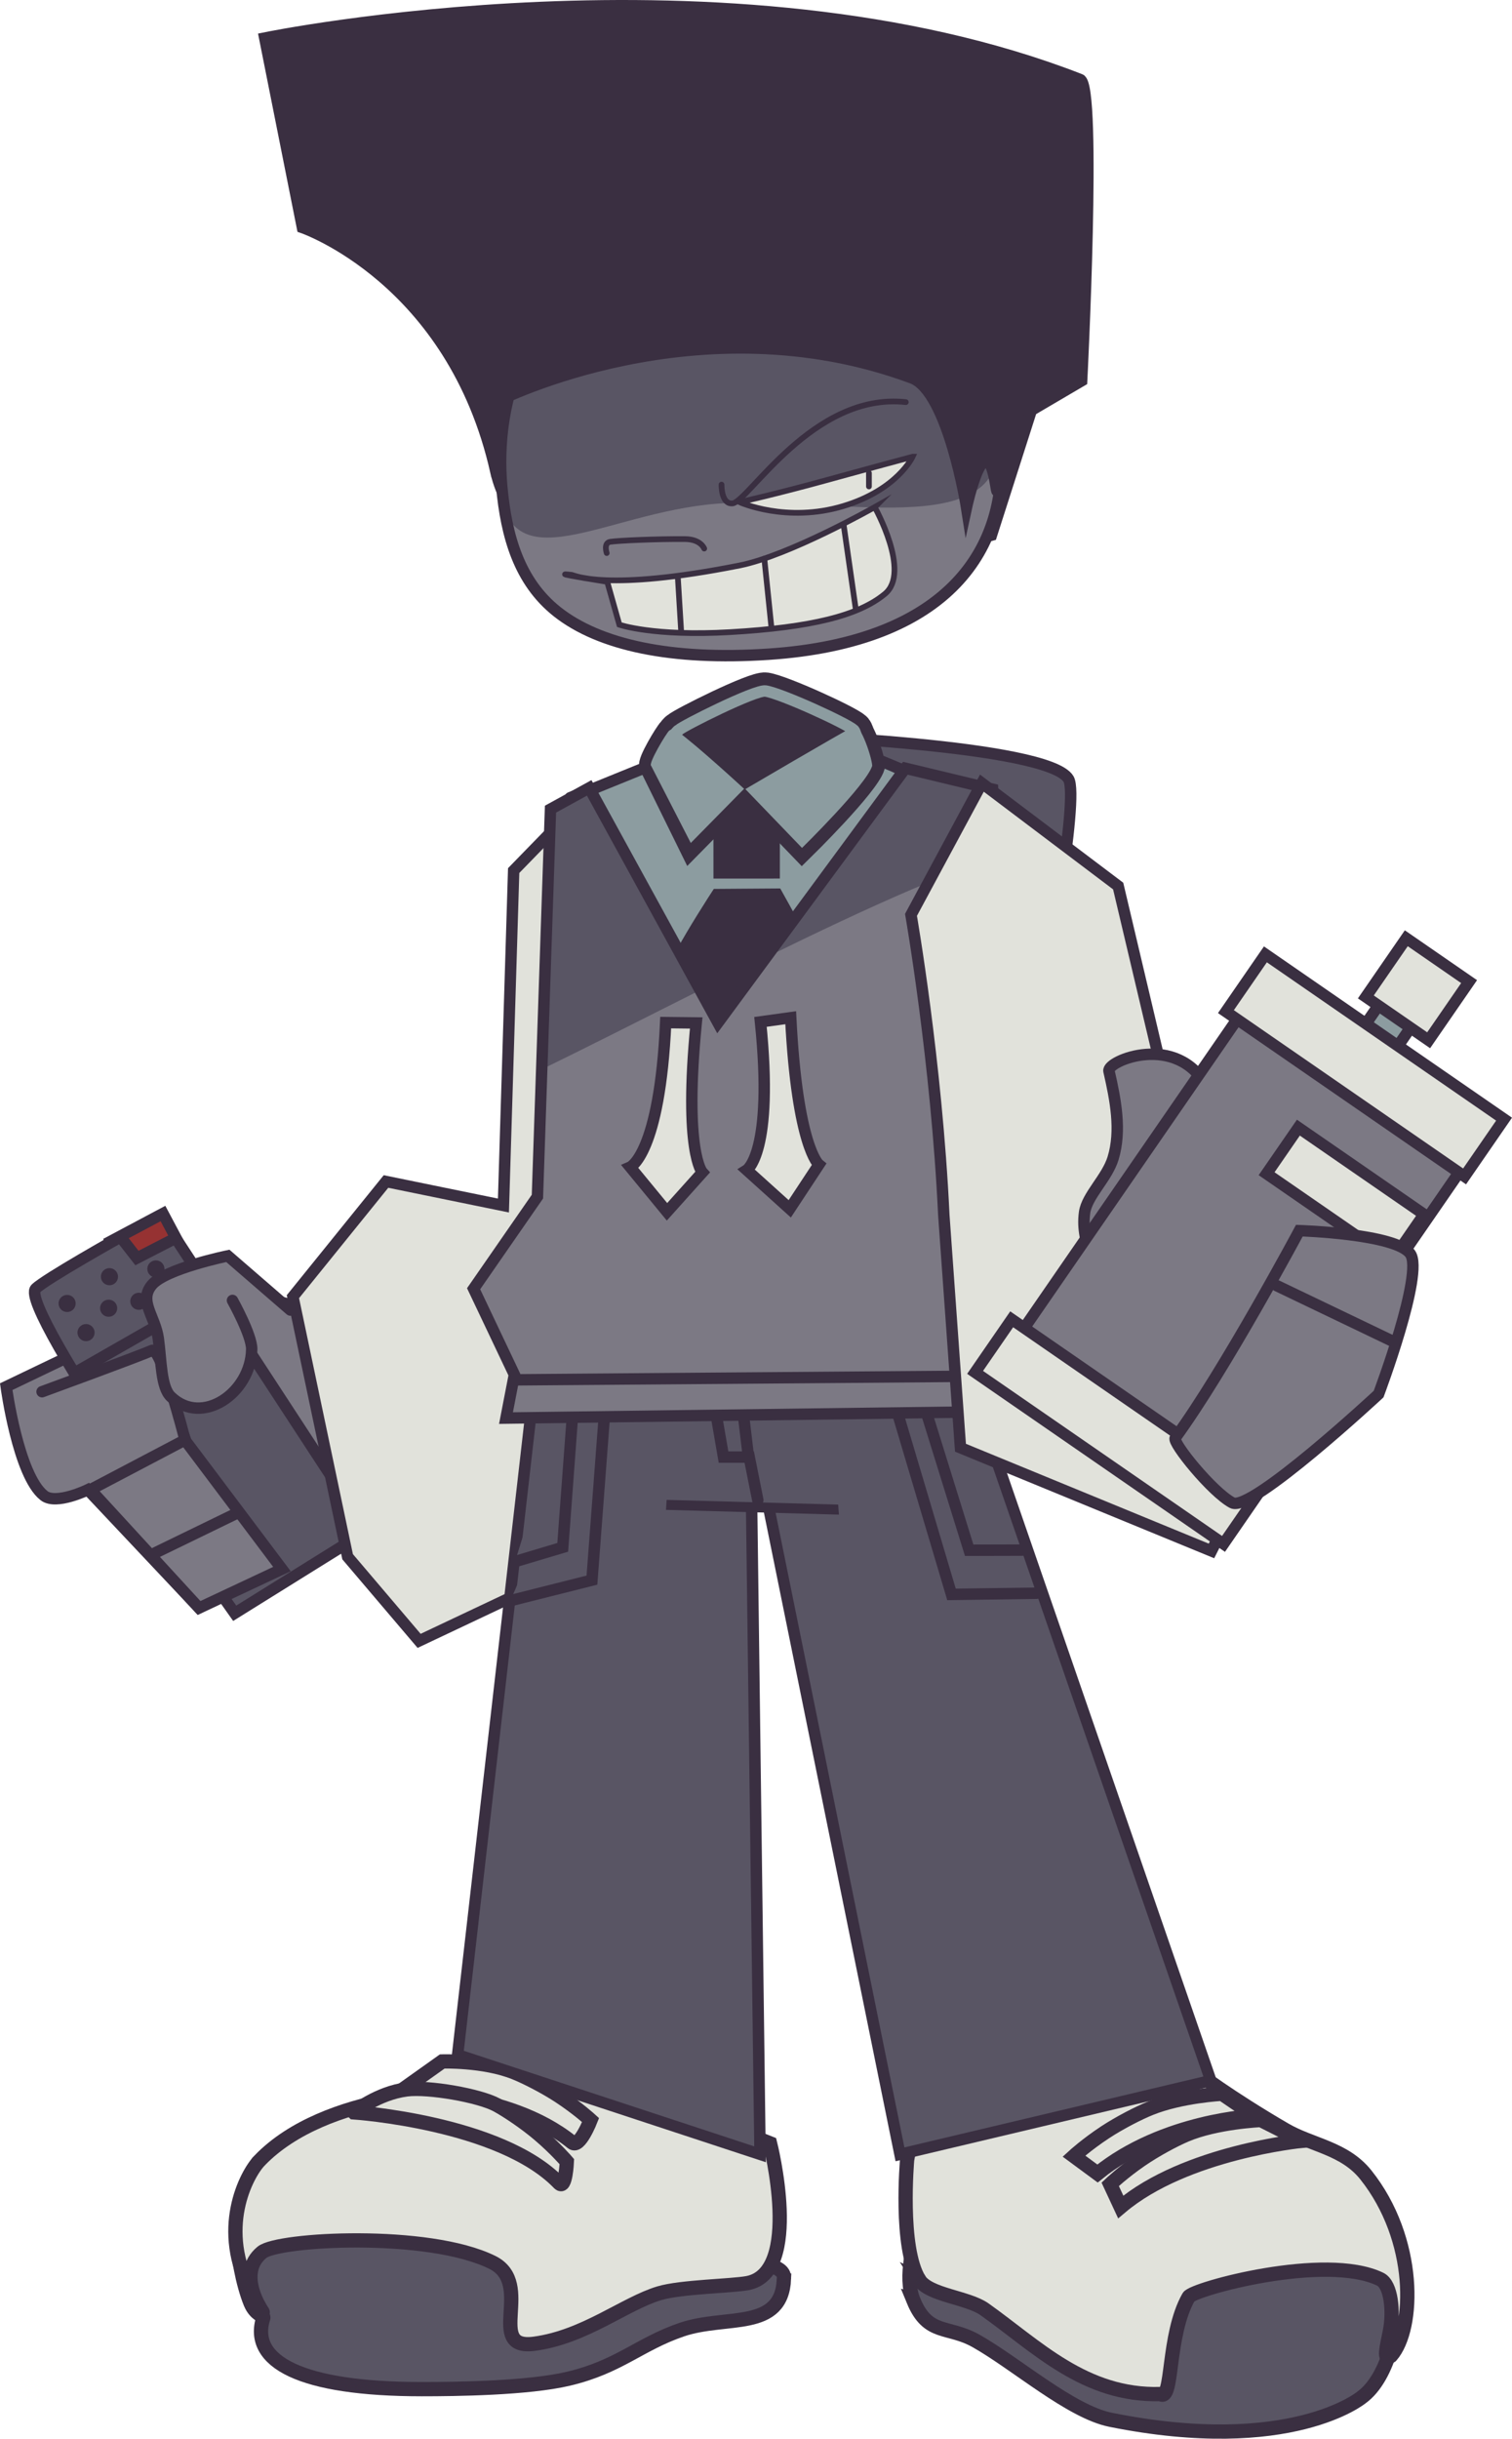 <svg version="1.1" xmlns="http://www.w3.org/2000/svg" xmlns:xlink="http://www.w3.org/1999/xlink" width="264.753" height="426.737" viewBox="0,0,264.753,426.737"><g transform="translate(-107.775,33.244)"><g data-paper-data="{&quot;isPaintingLayer&quot;:true}" fill-rule="nonzero" stroke-linejoin="miter" stroke-miterlimit="10" stroke-dasharray="" stroke-dashoffset="0" style="mix-blend-mode: normal"><g><path d="M130.944,191.018l-3.757,-7.063l9.123,-4.853l3.757,7.063z" fill="#963232" stroke="#3a2f41" stroke-width="2" stroke-linecap="butt"/><path d="M123.147,227.438c0,0 -5.534,2.693 -7.663,1.031c-4.53,-3.536 -6.621,-19.07 -6.621,-19.07l16.503,-7.909l8.068,-13.437l25.765,7.175l5.175,10.555l8.227,-1.326l9.022,25.575l-14.507,6.094l-24.497,11.972z" data-paper-data="{&quot;index&quot;:null}" fill="#7c7984" stroke="#3a2f41" stroke-width="2" stroke-linecap="butt"/><path d="M148.873,249.05c0,0 -38.097,-53.615 -34.843,-56.811c1.717,-1.687 14.847,-9.04 14.847,-9.04l2.879,3.691l6.777,-3.486l33.484,51.24z" fill="#595564" stroke="#3a2f41" stroke-width="2" stroke-linecap="butt"/><path d="M134.496,225.647c0,0 -1.545,1.966 -3.51,0.421c-0.429,-0.337 -0.69,-0.694 -0.837,-1.046c-0.73,-0.137 -1.392,-0.597 -1.76,-1.307l-1.337,-2.58c-1.445,-2.213 -2.947,-4.503 -4.798,-6.406c-1.332,-1.37 -4.088,-2.041 -4.152,-3.951c-0.073,-2.152 4.63,-3.773 6.352,-4.438c3.869,-1.493 11.156,-4.06 11.156,-4.06l5.063,16.286c0,0 0.226,-0.451 0.413,0.745l-0.561,0.597l0.335,0.161l-1.075,2.229c-0.225,0.481 -0.605,0.894 -1.113,1.157c-0.825,0.427 -1.778,0.35 -2.506,-0.119c-0.492,0.753 -1.042,1.51 -1.669,2.311z" fill="#7c7984" stroke="none" stroke-width="0.5" stroke-linecap="butt"/><path d="M123.623,227.418l16.618,-8.737l0.127,0.336l16.778,22.299l-14.514,6.811l-18.743,-20.416" fill="#7c7984" stroke="#3a2f41" stroke-width="2" stroke-linecap="round"/><path d="M149.292,231.517l-14.285,6.94" fill="none" stroke="#3a2f41" stroke-width="2" stroke-linecap="round"/><path d="M115.14,210.281c0,0 16.348,-5.975 19.241,-7.218c1.614,-0.693 5.713,15.351 5.713,15.351" fill="none" stroke="#3a2f41" stroke-width="2" stroke-linecap="round"/><path d="M148.482,194.308c0,0 3.416,6.104 3.367,8.564c-0.151,7.608 -8.658,13.543 -14.159,8.285c-1.734,-1.657 -1.652,-6.157 -2.187,-10.135c-0.531,-3.946 -3.51,-6.594 -1.128,-9.436c2.383,-2.842 13.293,-5.076 13.293,-5.076l10.964,9.482" fill="#7c7984" stroke="#3a2f41" stroke-width="2" stroke-linecap="round"/><path d="M134.217,199.347l-13.391,7.653" fill="none" stroke="#3a2f41" stroke-width="2" stroke-linecap="round"/><path d="M118.152,195.438c-0.331,-0.759 0.017,-1.643 0.776,-1.974c0.759,-0.331 1.643,0.017 1.974,0.776c0.331,0.759 -0.017,1.643 -0.776,1.974c-0.759,0.331 -1.643,-0.017 -1.974,-0.776z" fill="#3a2f41" stroke="none" stroke-width="0.5" stroke-linecap="butt"/><path d="M125.564,190.754c-0.331,-0.759 0.017,-1.643 0.776,-1.974c0.759,-0.331 1.643,0.017 1.974,0.776c0.331,0.759 -0.017,1.643 -0.776,1.974c-0.759,0.331 -1.643,-0.017 -1.974,-0.776z" fill="#3a2f41" stroke="none" stroke-width="0.5" stroke-linecap="butt"/><path d="M121.465,200.54c-0.331,-0.759 0.017,-1.643 0.776,-1.974c0.759,-0.331 1.643,0.017 1.974,0.776c0.331,0.759 -0.017,1.643 -0.776,1.974c-0.759,0.331 -1.643,-0.017 -1.974,-0.776z" fill="#3a2f41" stroke="none" stroke-width="0.5" stroke-linecap="butt"/><path d="M125.422,196.27c-0.331,-0.759 0.017,-1.643 0.776,-1.974c0.759,-0.331 1.643,0.017 1.974,0.776c0.331,0.759 -0.017,1.643 -0.776,1.974c-0.759,0.331 -1.643,-0.017 -1.974,-0.776z" fill="#3a2f41" stroke="none" stroke-width="0.5" stroke-linecap="butt"/><path d="M130.711,195.057c-0.331,-0.759 0.017,-1.643 0.776,-1.974c0.759,-0.331 1.643,0.017 1.974,0.776c0.331,0.759 -0.017,1.643 -0.776,1.974c-0.759,0.331 -1.643,-0.017 -1.974,-0.776z" fill="#3a2f41" stroke="none" stroke-width="0.5" stroke-linecap="butt"/><path d="M133.697,189.392c-0.331,-0.759 0.017,-1.643 0.776,-1.974c0.759,-0.331 1.643,0.017 1.974,0.776c0.331,0.759 -0.017,1.643 -0.776,1.974c-0.759,0.331 -1.643,-0.017 -1.974,-0.776z" fill="#3a2f41" stroke="none" stroke-width="0.5" stroke-linecap="butt"/></g><path d="M168.643,239.157l-9.579,-45.505l16.297,-20.155l20.566,4.205l1.791,-58.61l10.896,-11.192l22.921,0.534c0,0 2.558,50.78 3.647,72.412c0.885,17.563 -3.893,49.346 -3.893,49.346l-50.125,23.688z" fill="#e1e2db" stroke="#3a2f41" stroke-width="2" stroke-linecap="butt"/><path d="M245.05,365.482c-0.367,9.268 -10.124,6.269 -17.89,8.915c-7.475,2.547 -10.936,6.491 -19.868,8.598c-7.096,1.674 -19.736,1.82 -25.66,1.82c-21.125,0 -30.25,-4.768 -27.75,-12.5c0.12,-0.37 -1.35,-0.429 -2.233,-2.553c-1.385,-3.333 -2.419,-9.194 -1.986,-9.753c4.769,-6.158 24.077,-1.694 42.469,-1.694c12.853,0 28.934,0.667 39.395,2.923c6.732,1.452 13.803,1.229 13.522,4.243z" fill="#595564" stroke="#3a2f41" stroke-width="2.5" stroke-linecap="butt"/><path d="M153.217,344.821c11.731,-12.168 35.602,-12 35.602,-12l2.949,-11.243l50.846,20.226c0,0 5.764,22.65 -3.965,24.457c-2.834,0.526 -11.641,0.637 -15.427,1.772c-6.07,1.82 -13.052,7.659 -21.892,8.837c-8.729,1.162 0.149,-10.534 -7.356,-14.241c-11.261,-5.563 -37.508,-4.088 -40.323,-1.766c-4.604,3.797 0.065,10.373 0.065,10.373c0,0 0.65,1.279 -1.851,-3.271c-6.083,-11.067 -0.961,-20.741 1.353,-23.142z" fill="#e1e2db" stroke="#3a2f41" stroke-width="2.5" stroke-linecap="butt"/><path d="M177.578,332.901l7.638,-5.428c0,0 7.243,-0.236 12.636,1.921c2.066,0.826 5.369,2.519 7.872,4.164c3.233,2.125 5.465,4.171 5.465,4.171c0,0 -1.939,4.968 -3.221,3.928c-11.507,-9.339 -30.39,-8.756 -30.39,-8.756z" fill="#e1e2db" stroke="#3a2f41" stroke-width="2.5" stroke-linecap="butt"/><path d="M169.75,336.381c0,0 4.141,-3.367 9.235,-4.017c3.809,-0.486 12.761,1.069 15.815,2.746c1.951,1.071 5.024,3.152 7.309,5.088c2.951,2.501 4.919,4.803 4.919,4.803c0,0 -0.204,4.951 -1.35,3.763c-10.289,-10.666 -35.927,-12.382 -35.927,-12.382z" fill="#e1e2db" stroke="#3a2f41" stroke-width="2.5" stroke-linecap="butt"/><g data-paper-data="{&quot;index&quot;:null}" fill="#595564" stroke="#3a2f41" stroke-width="2"><path d="M187.905,326.302l14.299,-124.942l36.848,3.373l1.807,138.991z" data-paper-data="{&quot;index&quot;:null}" stroke-linecap="butt"/><path d="M214.067,208.316l-2.643,34.934l-14.295,3.597" stroke-linecap="round"/><path d="M208.682,205.511l-2.374,32.001l-8.35,2.495" stroke-linecap="round"/></g><g stroke="#3a2f41" stroke-width="2.5" stroke-linecap="butt"><path d="M267.712,369.272c-1.732,-4.229 0.373,-10.671 0.373,-10.671c25.361,-2.158 50.712,-4.446 76.048,-6.879c3.338,5.082 7.032,8.103 7.996,13.913c1.208,7.281 -1.171,17.158 -5.934,20.615c0,0 -12.362,10.262 -43.94,3.929c-7.003,-1.405 -16.571,-9.854 -23.574,-13.802c-4.927,-2.777 -8.409,-0.853 -10.971,-7.106z" fill="#595564"/><path d="M268.724,365.663c-3.483,-5.604 -2.11,-20.98 -2.11,-20.98l1.496,-8.205l49.095,-7.183c0,0 5.778,4.443 15.585,10.147c4.64,2.699 10.39,3.173 14.144,7.878c8.998,11.278 8.605,26.884 4.405,31.676c-1.432,1.039 -0.762,-1.431 -0.193,-4.297c0.681,-3.427 0.241,-8.189 -1.705,-9.127c-9.611,-4.632 -32.743,1.731 -33.531,3.115c-3.846,6.758 -2.652,18.364 -4.961,16.987c-13.232,0.366 -21.616,-8.326 -30.778,-14.83c-2.961,-2.102 -9.755,-2.459 -11.448,-5.182z" fill="#e1e2db"/><path d="M295.819,344.036c0,0 2.245,-2.054 5.498,-4.19c2.519,-1.654 5.844,-3.358 7.926,-4.192c5.432,-2.176 12.511,-2.522 12.511,-2.522l5.732,3.903c0,0 -15.961,0.668 -27.536,10.047z" data-paper-data="{&quot;index&quot;:null}" fill="#e1e2db"/><path d="M302.171,348.97c0,0 2.203,-2.098 5.412,-4.299c2.485,-1.704 5.775,-3.474 7.839,-4.349c5.387,-2.284 13.128,-2.599 13.128,-2.599l7.213,3.634c0,0 -20.37,1.967 -31.751,11.576z" data-paper-data="{&quot;index&quot;:null}" fill="#e1e2db"/></g><g fill="#595564" stroke="#3a2f41" stroke-width="2"><path d="M265.363,343.727l-26.643,-131.191l35.361,-13.932l45.712,132.22z" data-paper-data="{&quot;index&quot;:null}" stroke-linecap="butt"/><path d="M289.253,245.544l-14.87,0.204l-10.798,-36.295" stroke-linecap="round"/><path d="M286.73,237.998l-9.251,0.024l-11.282,-36.302" stroke-linecap="round"/></g><g stroke-linecap="butt"><path d="M225.456,229.986l1.233,-18.701l25.209,-2.269l1.696,21.742z" fill="#8c9ca0" stroke="#3a2f41" stroke-width="2"/><path d="M225.646,227.49l1.233,-18.701l25.209,-2.269l1.696,21.742z" fill="#595564" stroke="#595564" stroke-width="3.5"/></g><path d="M240.466,229.24l-1.5,-7.518h-4.5l-4,-23.091" fill="none" stroke="#3a2f41" stroke-width="2" stroke-linecap="round"/><path d="M238.834,221.742l-1.735,-14.539" fill="none" stroke="#3a2f41" stroke-width="2" stroke-linecap="round"/><path d="M247.711,142.714l-3.553,-47.367c0,0 47.161,1.714 50.72,7.728c1.954,3.302 -4.288,36.423 -4.288,36.423c0,0 6.4,20.077 6.632,21.564c0.372,2.392 -27.758,18.455 -34.559,15.977c-14.84,-5.407 -14.953,-34.325 -14.953,-34.325z" fill="#595564" stroke="#3a2f41" stroke-width="2" stroke-linecap="butt"/><g><g><g fill="none" stroke="none" stroke-width="1" stroke-linecap="butt" font-family="sans-serif" font-weight="normal" font-size="12" text-anchor="start"><g><g><g/></g></g><g><g><g/></g></g></g><g fill="none" stroke="none" stroke-width="1" stroke-linecap="butt" font-family="sans-serif" font-weight="normal" font-size="12" text-anchor="start"><g><g><g/></g></g><g><g><g/></g></g></g><path d="M207.628,106.335c0,0 26.067,-10.211 37.595,-10.27c10.508,-0.054 34.383,10.239 36.16,15.454c-2.906,25.279 -4.018,49.051 -3.849,68.455c0.112,12.837 2.453,22.001 2.453,22.001c0,0 -34.123,11.418 -54.908,10.472c-10.787,-0.491 -23.509,-10.588 -23.509,-10.588c-0.115,-0.149 1.652,-15.531 2.707,-30.864c1.772,-25.756 3.702,-63.404 3.702,-63.404" fill="#3a2f41" stroke="#3a2f41" stroke-width="2" stroke-linecap="round"/><g fill="none" stroke="none" stroke-width="1" stroke-linecap="butt" font-family="sans-serif" font-weight="normal" font-size="12" text-anchor="start"><g/></g></g><path d="M234.6,154.884c-18.914,-17.425 -23.601,-49.847 -23.601,-49.847l29.077,-11.811c0,0 16.374,4.436 21.963,6.686c4.855,1.954 13.609,6.239 13.609,6.239c0,0 -6.647,17.239 -15.763,27.89c-13.378,15.629 -25.034,21.02 -25.284,20.843z" fill="#e1e2db" stroke="none" stroke-width="0" stroke-linecap="butt"/><path d="M210.999,105.037l29.077,-11.811c0,0 16.374,4.436 21.963,6.686c4.855,1.954 13.609,6.239 13.609,6.239c0,0 -1.856,4.815 -4.953,10.927c-9.44,3.576 -19.052,7.41 -30.11,11.867c-7.151,2.883 -13.09,5.272 -19.176,7.971c-8.065,-15.661 -10.409,-31.88 -10.409,-31.88z" fill="#8c9ca0" stroke="none" stroke-width="0" stroke-linecap="butt"/><path d="M235.09,150.697c0,0 -7.695,-8.329 -9.438,-13.507c-0.296,-0.881 2.684,-5.958 5.013,-9.722c1.448,-2.34 2.644,-4.172 2.644,-4.172l10.501,-0.075c0,0 8.069,14.399 7.78,14.72c-6.354,6.951 -16.5,12.757 -16.5,12.757z" fill="#3a2f41" stroke="#3a2f41" stroke-width="2" stroke-linecap="butt"/><path d="M234.6,154.884c-18.914,-17.425 -23.601,-49.847 -23.601,-49.847l29.077,-11.811c0,0 16.374,4.436 21.963,6.686c4.855,1.954 13.609,6.239 13.609,6.239c0,0 -6.647,17.239 -15.763,27.89c-13.378,15.629 -25.034,21.02 -25.284,20.843z" fill="none" stroke="#3a2f41" stroke-width="2" stroke-linecap="butt"/><path d="M233.701,119.49l-0.005,-11.037l9.628,-0.004l0.005,11.037z" fill="#3a2f41" stroke="#3a2f41" stroke-width="2" stroke-linecap="butt"/><g><path d="M221.987,100.755c-0.55,-0.359 2.661,-5.738 3.174,-6.162c0.209,-0.078 0.524,-0.534 1.303,0.026c3.558,2.56 11.795,10.165 11.795,10.165l-9.529,9.67z" data-paper-data="{&quot;index&quot;:null}" fill="#8c9ca0" stroke="#3a2f41" stroke-width="4.5" stroke-linecap="round"/><path d="M238.291,104.834c0,0 -9.817,-9.155 -5.868,-11.457c4.698,-2.738 23.367,1.263 24.504,0.688c1.098,-2.022 3.5,5.046 3.575,6.688c-1.025,3.336 -12.293,14.374 -12.293,14.374z" fill="#3a2f41" stroke="#3a2f41" stroke-width="4.5" stroke-linecap="round"/><path d="M224.228,100.224c-0,-0.568 1.227,-5.151 2.405,-5.73c0.681,-0.705 13.423,-7.098 15.192,-6.822c2.796,0.438 14.201,5.675 15.377,6.768c0.635,0.315 0.915,4.198 0.958,5.782" fill="none" stroke="#3a2f41" stroke-width="6.5" stroke-linecap="butt"/><g><path d="M221.79,100.755c-0.55,-0.359 2.661,-5.738 3.174,-6.162c0.209,-0.078 0.524,-0.534 1.303,0.026c3.558,2.56 11.795,10.165 11.795,10.165l-9.333,9.479z" data-paper-data="{&quot;index&quot;:null}" fill="#8c9ca0" stroke="#12161a" stroke-width="0" stroke-linecap="round"/><path d="M238.291,104.834c0,0 16.544,-9.71 18.635,-10.769c1.098,-2.022 3.5,5.046 3.575,6.688c-1.025,3.336 -12.293,14.374 -12.293,14.374z" fill="#8c9ca0" stroke="#12161a" stroke-width="0" stroke-linecap="round"/><path d="M224.228,100.224c-0,-0.568 1.227,-5.151 2.405,-5.73c0.681,-0.705 13.423,-7.098 15.192,-6.822c2.796,0.438 14.201,5.675 15.377,6.768c0.635,0.315 0.915,4.198 0.958,5.782" fill="none" stroke="#8c9ca0" stroke-width="2" stroke-linecap="butt"/></g></g></g><g><path d="M196.375,214.896l1.47,-7.595l-7.141,-15.037l11.174,-16.118l2.647,-66.874c0,0 5.043,-5.934 6.735,-3.634c4.687,6.37 22.23,40.075 22.23,40.075l32.817,-44.526l15.659,3.26l2.465,109.293z" data-paper-data="{&quot;index&quot;:null}" fill="#7c7984" stroke="none" stroke-width="0" stroke-linecap="butt"/><path d="M197.884,208.206l85.791,-0.674" data-paper-data="{&quot;index&quot;:null}" fill="none" stroke="#3a2f41" stroke-width="2" stroke-linecap="round"/><path d="M210.964,105.135c0,0 14.233,24.344 19.579,34.792c-9.805,4.916 -19.432,9.82 -28.149,14.063l2.499,-45.401z" data-paper-data="{&quot;index&quot;:null}" fill="#595564" stroke="none" stroke-width="0" stroke-linecap="butt"/><path d="M281.182,117.045c-4.882,1.872 -11.232,4.26 -13.64,5.293c-8.105,3.477 -16.82,7.609 -25.619,11.931l24.382,-33.082l14.741,4.773z" data-paper-data="{&quot;index&quot;:null}" fill="#595564" stroke="none" stroke-width="0" stroke-linecap="butt"/><path d="M196.375,214.896l1.47,-7.595l-7.141,-15.037l11.174,-16.118l2.29,-67.806l6.776,-3.721l22.545,41.095l32.817,-44.526l15.26,3.665l2.864,108.888z" data-paper-data="{&quot;index&quot;:null}" fill="none" stroke="#3a2f41" stroke-width="2" stroke-linecap="butt"/></g><path d="M246.229,144.838c1.147,22.682 4.936,25.703 4.936,25.703l-5.102,7.737l-7.529,-6.789c0,0 4.768,-2.994 2.401,-25.919z" fill="#e1e2db" stroke="#3a2f41" stroke-width="2" stroke-linecap="round"/><path d="M229.682,145.755c-2.224,22.602 1.077,26.15 1.077,26.15l-6.191,6.896l-6.441,-7.829c0,0 5.159,-2.255 6.212,-25.278z" fill="#e1e2db" stroke="#3a2f41" stroke-width="2" stroke-linecap="round"/><path d="M273.039,179.38c-1.268,-26.921 -5.749,-52.541 -5.749,-52.541l12.416,-23.046l23.861,18.004l10.98,46.413l30.709,19.609l-25.351,50.326l-43.95,-18.062z" data-paper-data="{&quot;index&quot;:null}" fill="#e1e2db" stroke="#3a2f41" stroke-width="2" stroke-linecap="butt"/><g stroke="#3a2f41" stroke-width="2"><path d="M300.489,189.232c0,0 -3.596,-4.584 -2.804,-10.318c0.405,-2.933 3.932,-6.021 4.99,-9.479c1.489,-4.87 0.425,-10.272 -0.719,-15.264c-0.41,-1.791 11.976,-6.878 17.168,2.828c3.262,6.1 -11.059,37.461 -11.059,37.461z" fill="#7c7984" stroke-linecap="butt"/><path d="M345.426,148.093l6.071,-8.798l5.621,3.879l-6.071,8.798z" fill="#8c9ca0" stroke-linecap="butt"/><path d="M284.593,202.794l41.989,-60.85l38.856,26.812l-41.989,60.85z" fill="#7c7984" stroke-linecap="butt"/><path d="M329.558,172.135l5.565,-8.064l21.994,15.177l-5.565,8.064z" fill="#e1e2db" stroke-linecap="butt"/><path d="M278.515,206.897l6.408,-9.286l43.499,30.016l-6.408,9.286z" fill="#e1e2db" stroke-linecap="butt"/><path d="M322.435,143.771l6.914,-10.019l41.789,28.836l-6.914,10.019z" fill="#e1e2db" stroke-linecap="butt"/><path d="M346.936,141.199l7.082,-10.264l10.997,7.588l-7.082,10.264z" fill="#e1e2db" stroke-linecap="butt"/><path d="M313.561,218.369c8.687,-11.889 21.731,-36.271 21.731,-36.271c0,0 16.905,0.522 19.428,4.051c2.419,3.382 -5.549,24.547 -5.549,24.547c0,0 -22.335,20.76 -25.614,19.025c-3.539,-1.873 -10.572,-10.564 -9.997,-11.352z" fill="#7c7984" stroke-linecap="butt"/><path d="M351.722,201.491l-20.337,-9.746" fill="none" stroke-linecap="round"/></g><g><path d="M194.608,49.286c-7.59,-33.732 -33.875,-42.719 -33.875,-42.719l-6.601,-33.154c0,0 81.346,-16.688 142.781,7.262c2.885,1.125 0.256,52.705 0.256,52.705l-8.803,5.168l-6.995,21.857c0,0 -79.268,22.185 -86.762,-11.119z" fill="#3a2f41" stroke="#3a2f41" stroke-width="2" stroke-linecap="butt"/><g data-paper-data="{&quot;index&quot;:null}" stroke-linecap="butt"><path d="M195.088,51.446c-1.665,-18.165 9.665,-40.723 33.703,-43.458c36.542,-4.158 51.939,17.77 53.604,35.935c1.665,18.165 -8.863,34.753 -40.62,36.86c-15.861,1.052 -29.267,-1.454 -36.71,-6.638c-7.656,-5.333 -9.133,-13.488 -9.977,-22.699z" fill="#7c7984" stroke="none" stroke-width="0"/><path d="M195.088,51.246c-1.665,-18.165 9.665,-40.723 33.703,-43.458c36.542,-4.158 51.939,17.77 53.604,35.935c1.665,18.165 -29.311,9.61 -49.09,11.169c-19.784,1.559 -36.551,14.518 -38.216,-3.646z" fill="#595564" stroke="none" stroke-width="0"/><path d="M244.485,8.239c25.734,2.587 37.04,20.717 38.453,36.135c1.665,18.165 -8.863,34.753 -40.62,36.86c-16.914,1.122 -29.575,-1.567 -36.989,-7.441c-6.691,-5.301 -8.908,-13.279 -9.698,-21.895l-0,0c-1.289,-14.069 3.105,-37.546 32.32,-42.732" fill="none" stroke="#3a2f41" stroke-width="2"/><path d="M239.154,7.897c1.513,-0.015 3.074,0.008 4.687,0.074" fill="none" stroke="#3a2f41" stroke-width="2"/></g><g data-paper-data="{&quot;index&quot;:null}" stroke-width="1" stroke-linecap="butt"><path d="M267.576,46.678c0,0 -2.662,5.768 -12.107,8.624c-10.006,3.025 -18.184,-0.675 -18.184,-0.675c0,0 6.495,-1.446 15.67,-3.978c8.154,-2.25 14.62,-3.971 14.62,-3.971z" fill="#e1e2db" stroke="#3a2f41"/><g fill="none" stroke="none" font-family="sans-serif" font-weight="normal" font-size="12" text-anchor="start"/></g><path d="M259.928,49.526l0.001,2.351" fill="none" stroke="#3a2f41" stroke-width="1" stroke-linecap="round"/><path d="M234.116,51.557c0,0 -0.091,3.437 1.901,3.289c2.742,-0.204 14.099,-19.52 30.368,-17.724" fill="none" stroke="#3a2f41" stroke-width="1" stroke-linecap="round"/><path d="M227.292,79.242" fill="none" stroke="#3a2f41" stroke-width="1" stroke-linecap="round"/><path d="M214.011,63.531c0,0 -0.603,-1.774 0.613,-1.968c1.383,-0.221 8.368,-0.521 13.108,-0.476c2.77,0.026 3.35,1.657 3.35,1.657" fill="none" stroke="#3a2f41" stroke-width="1" stroke-linecap="round"/><path d="M260.939,55.495c0,0 6.385,11.355 1.804,15.168c-4.582,3.814 -12.916,5.886 -27.125,6.708c-13.431,0.777 -19.392,-1.302 -19.392,-1.302l-2.126,-7.51c0,0 -10.954,-1.75 -6.191,-1.207c0.351,0.04 5.955,2.992 29.353,-1.648c8.707,-1.727 23.678,-10.21 23.678,-10.21z" fill="#e1e2db" stroke="#3a2f41" stroke-width="1" stroke-linecap="butt"/><path d="M257.596,73.187l-2.095,-14.579" fill="none" stroke="#3a2f41" stroke-width="1" stroke-linecap="round"/><path d="M242.847,76.494l-1.239,-11.989" fill="none" stroke="#3a2f41" stroke-width="1" stroke-linecap="round"/><path d="M226.455,67.613l0.587,9.589" fill="none" stroke="#3a2f41" stroke-width="1" stroke-linecap="round"/><path d="M194.923,36.943l-4.882,-25.233c0,0 28.732,-13.96 43.367,-14.278c14.801,-0.321 44.946,12.361 44.946,12.361c0,0 5.098,50.207 3.805,41.973c-1.825,-11.62 -5.147,3.734 -5.147,3.734c0,0 -3.198,-20.249 -9.55,-22.605c-37.345,-13.857 -72.539,4.05 -72.539,4.05z" fill="#3a2f41" stroke="#3a2f41" stroke-width="2" stroke-linecap="butt"/></g></g></g></svg>